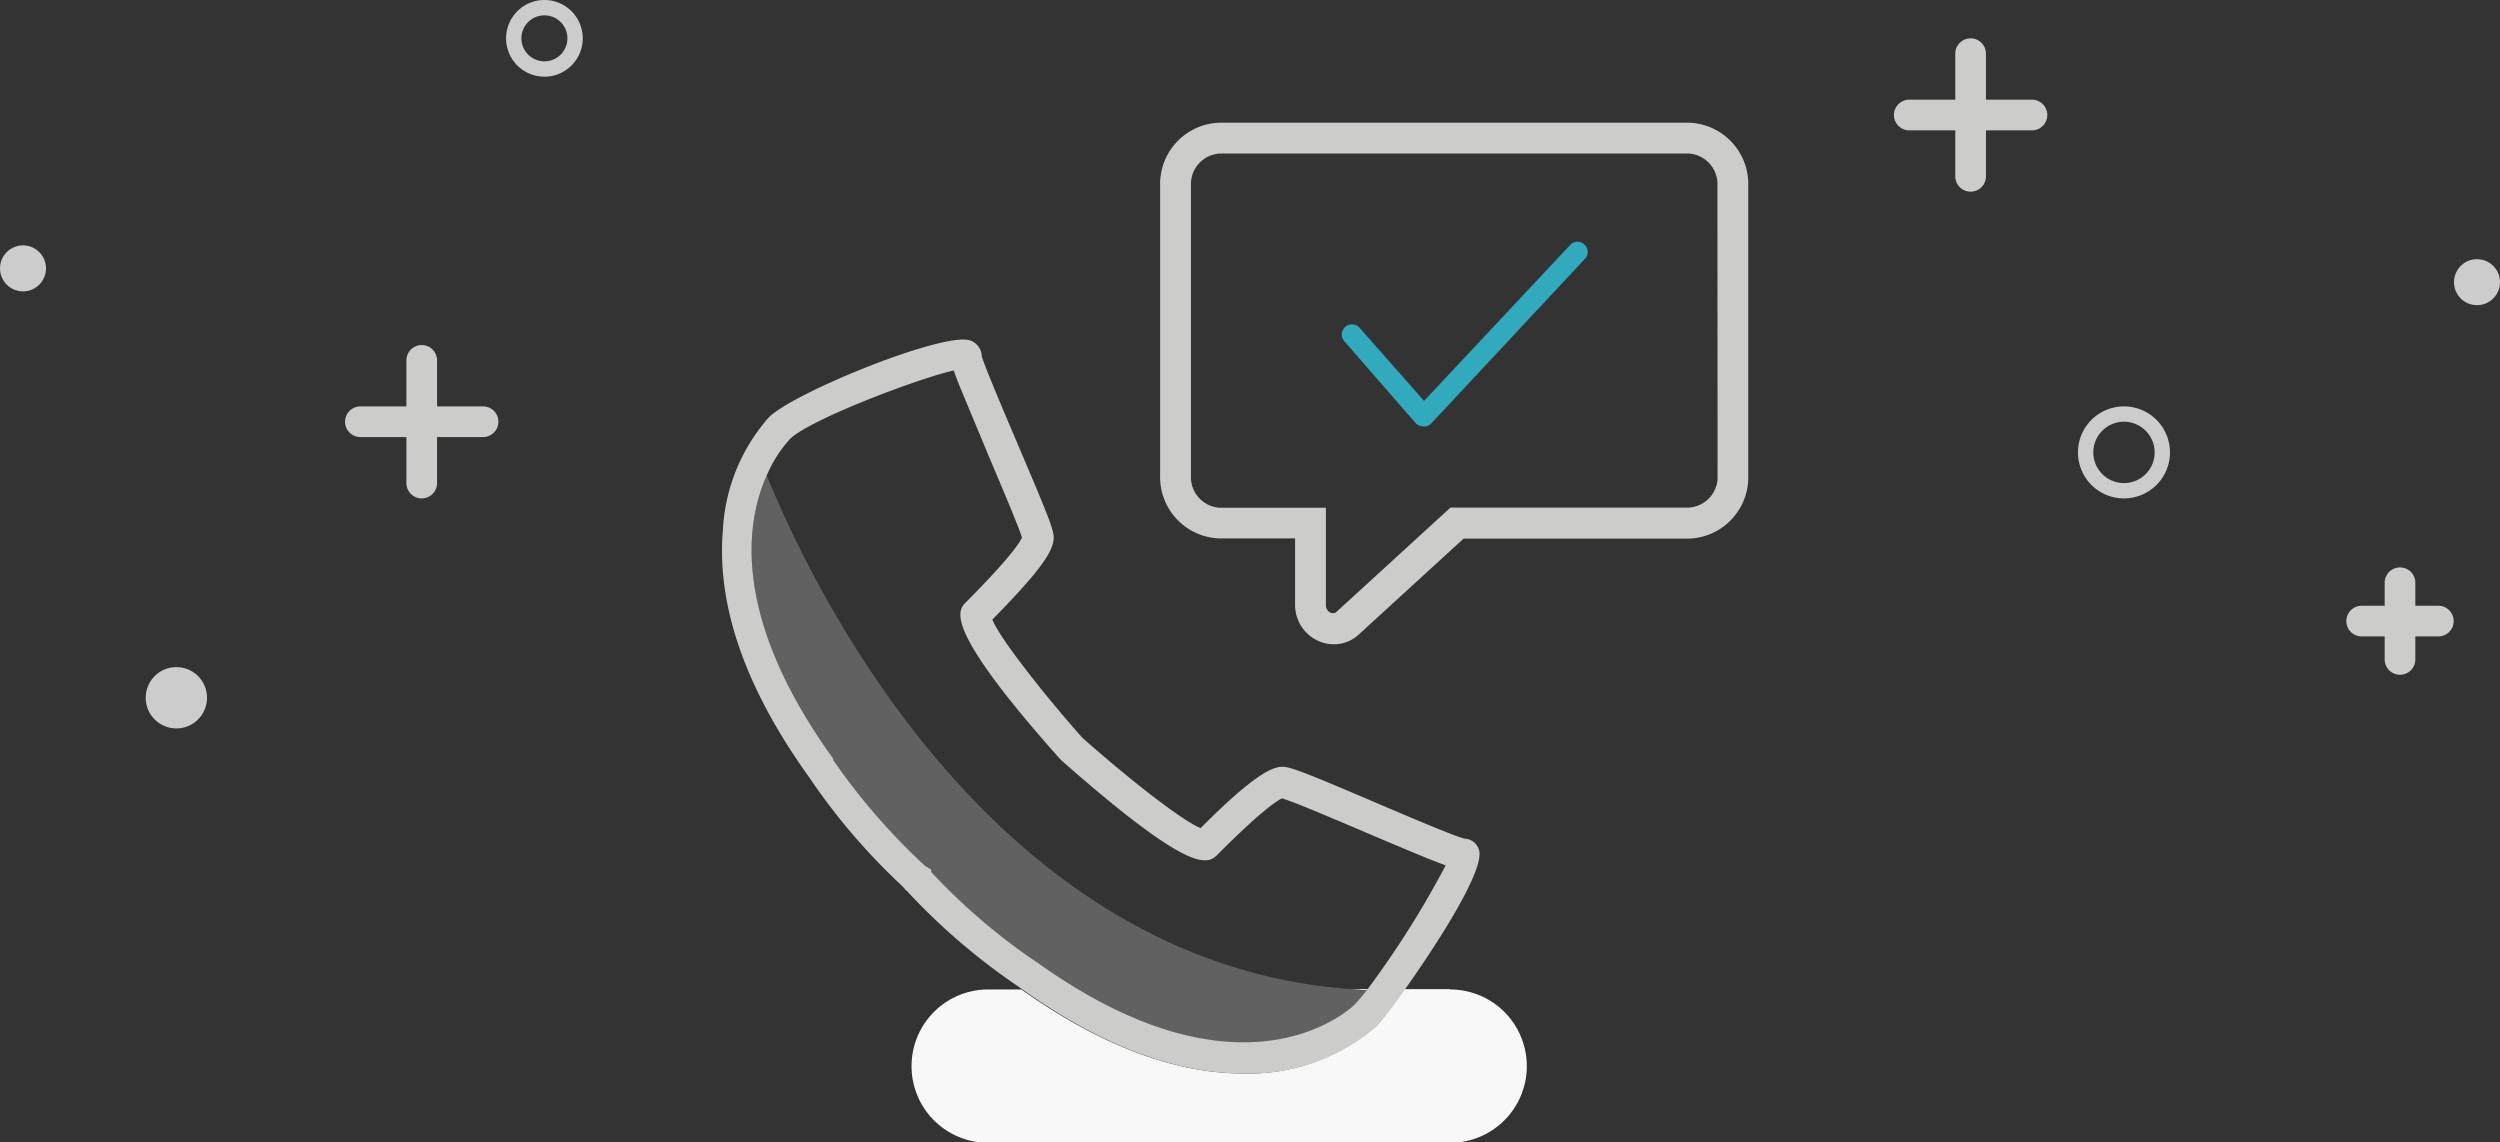<svg xmlns="http://www.w3.org/2000/svg" viewBox="0 0 163.02 74.5"><rect x="0" y="0" width="163.02" height="74.5" fill="#333333" stroke="none"/><defs><style>.icls-1{fill:#ccc;}.icls-1,.cls-4{fill:#cccccb;}.cls-2{fill:#f8f8f8;}.cls-3{fill:none;}.cls-4{opacity:0.3;}.cls-5{fill:#30aabc;}.cls-6{fill:#ccc;}</style></defs><title>Asset 6</title><g id="Layer_2" data-name="Layer 2"><g id="Layer_1-2" data-name="Layer 1"><path class="icls-1" d="M110.09,8H79.56a4,4,0,0,0-3.91,4.11V31a4,4,0,0,0,3.91,4.11h4.89v4.32A2.57,2.57,0,0,0,86,41.81a2.45,2.45,0,0,0,1,.2,2.35,2.35,0,0,0,1.63-.66l6.81-6.23h14.73A4,4,0,0,0,114,31V12.11A4,4,0,0,0,110.09,8ZM112,31a2,2,0,0,1-1.9,2.1H94.58l-7.4,6.77a.35.35,0,0,1-.42.08.53.53,0,0,1-.3-.52V33.11h-6.9a2,2,0,0,1-1.9-2.1V12.11a2,2,0,0,1,1.9-2.1h30.53a2,2,0,0,1,1.9,2.1Z"/><path class="cls-2" d="M94.56,64.5h-3c-.87,1.22-1.59,2.15-1.84,2.41A12.69,12.69,0,0,1,81.05,70c-3.7,0-8.54-1.28-14.45-5.48H64.44a5,5,0,0,0,0,10H94.56a5,5,0,0,0,0-10Z"/><path class="cls-3" d="M89.12,54.27c-2-.87-4.78-2-5.52-2.25-.29.13-1.3.75-4.17,3.63-.65.65-1.54,1.54-10.21-6.1l-.1-.1C61.41,40.8,62.45,39.76,63,39.21c2.9-2.92,3.51-3.9,3.63-4.2-.17-.6-1.36-3.41-2.24-5.48-1.26-3-1.91-4.52-2.21-5.41-2.17.43-9.38,3.18-10.68,4.47A8.35,8.35,0,0,0,50,31C52.42,37,64.11,62.79,88.12,64.5h1.06a61.38,61.38,0,0,0,5.09-8.11C93.36,56.06,91.82,55.42,89.12,54.27Z"/><path class="cls-2" d="M89.12,64.58l.06-.08H88.12Z"/><path class="cls-4" d="M88.12,64.5C64.11,62.79,52.42,37,50,31c-1.38,3.12-2.32,9.29,4.32,18.52l0,.09a41.32,41.32,0,0,0,6,6.91l.39.23v.16a40.32,40.32,0,0,0,6.68,5.75l.09.05c1,.69,1.88,1.29,2.77,1.83,11.77,7,17.82,1.26,18.09,1s.48-.54.77-.91Z"/><path class="icls-1" d="M96.43,55.39a1,1,0,0,0-.91-.7c-.52-.1-3.47-1.35-5.62-2.27C85.54,50.56,84.19,50,83.64,50s-1.64.26-5.35,4c-1.1-.44-4.27-2.85-7.71-5.89-2.2-2.47-5.36-6.41-5.87-7.71,3.34-3.39,4-4.54,4-5.37,0-.55-.57-1.89-2.42-6.24-.92-2.16-2.18-5.13-2.27-5.58a1.12,1.12,0,0,0-.73-1c-1.62-.64-11.51,3.37-13.15,5h0a12,12,0,0,0-3,7.33c-.43,4.92,1.46,10.34,5.6,16.11a41.32,41.32,0,0,0,6.05,7.09l.22.23L59,58l.12.08a42,42,0,0,0,7.24,6.22l.24.17C72.51,68.7,77.35,70,81.05,70a12.69,12.69,0,0,0,8.72-3.07c.25-.26,1-1.19,1.84-2.41C93.78,61.47,96.9,56.61,96.43,55.39ZM89.18,64.5l-.06.08c-.29.37-.56.69-.77.91s-6.32,6.06-18.09-1c-.89-.54-1.81-1.14-2.77-1.83l-.09-.05a40.32,40.32,0,0,1-6.68-5.75v-.16l-.39-.23a41.32,41.32,0,0,1-6-6.91l0-.09C47.68,40.25,48.62,34.08,50,31a8.35,8.35,0,0,1,1.51-2.37c1.3-1.29,8.51-4,10.68-4.47.3.89,1,2.46,2.21,5.41.88,2.07,2.07,4.88,2.24,5.48-.12.3-.73,1.28-3.63,4.2-.56.55-1.6,1.59,6.11,10.24l.1.1c8.67,7.64,9.56,6.75,10.21,6.1,2.87-2.88,3.88-3.5,4.17-3.63.74.21,3.48,1.38,5.52,2.25,2.7,1.15,4.24,1.79,5.15,2.12A61.38,61.38,0,0,1,89.18,64.5Z"/><path class="cls-5 customColor" d="M92.33,27.61a.76.76,0,0,0,.53.2.63.63,0,0,0,.47-.2l10-10.71a.65.65,0,0,0,0-.94.64.64,0,0,0-.93,0L92.86,26.14l-4.2-4.76a.66.66,0,0,0-1,.87Z"/><path class="cls-6" d="M35.5,5A2.5,2.5,0,1,1,38,2.5,2.5,2.5,0,0,1,35.5,5Zm0-4A1.5,1.5,0,1,0,37,2.5,1.5,1.5,0,0,0,35.5,1Z"/><path class="cls-6" d="M138.5,32.5a3,3,0,1,1,3-3A3,3,0,0,1,138.5,32.5Zm0-5a2,2,0,1,0,2,2A2,2,0,0,0,138.5,27.5Z"/><path class="icls-1" d="M159,39.5h-1.5V38a1,1,0,0,0-2,0v1.5H154a1,1,0,0,0,0,2h1.5V43a1,1,0,0,0,2,0V41.5H159a1,1,0,0,0,0-2Z"/><path class="icls-1" d="M132.5,6.5h-3v-3a1,1,0,0,0-2,0v3h-3a1,1,0,0,0,0,2h3v3a1,1,0,0,0,2,0v-3h3a1,1,0,0,0,0-2Z"/><path class="icls-1" d="M31.5,26.5h-3v-3a1,1,0,0,0-2,0v3h-3a1,1,0,0,0,0,2h3v3a1,1,0,0,0,2,0v-3h3a1,1,0,0,0,0-2Z"/><circle class="cls-6" cx="161.52" cy="18.4" r="1.5"/><circle class="cls-6" cx="1.5" cy="17.5" r="1.5"/><circle class="cls-6" cx="11.5" cy="45.5" r="2"/></g></g></svg>
